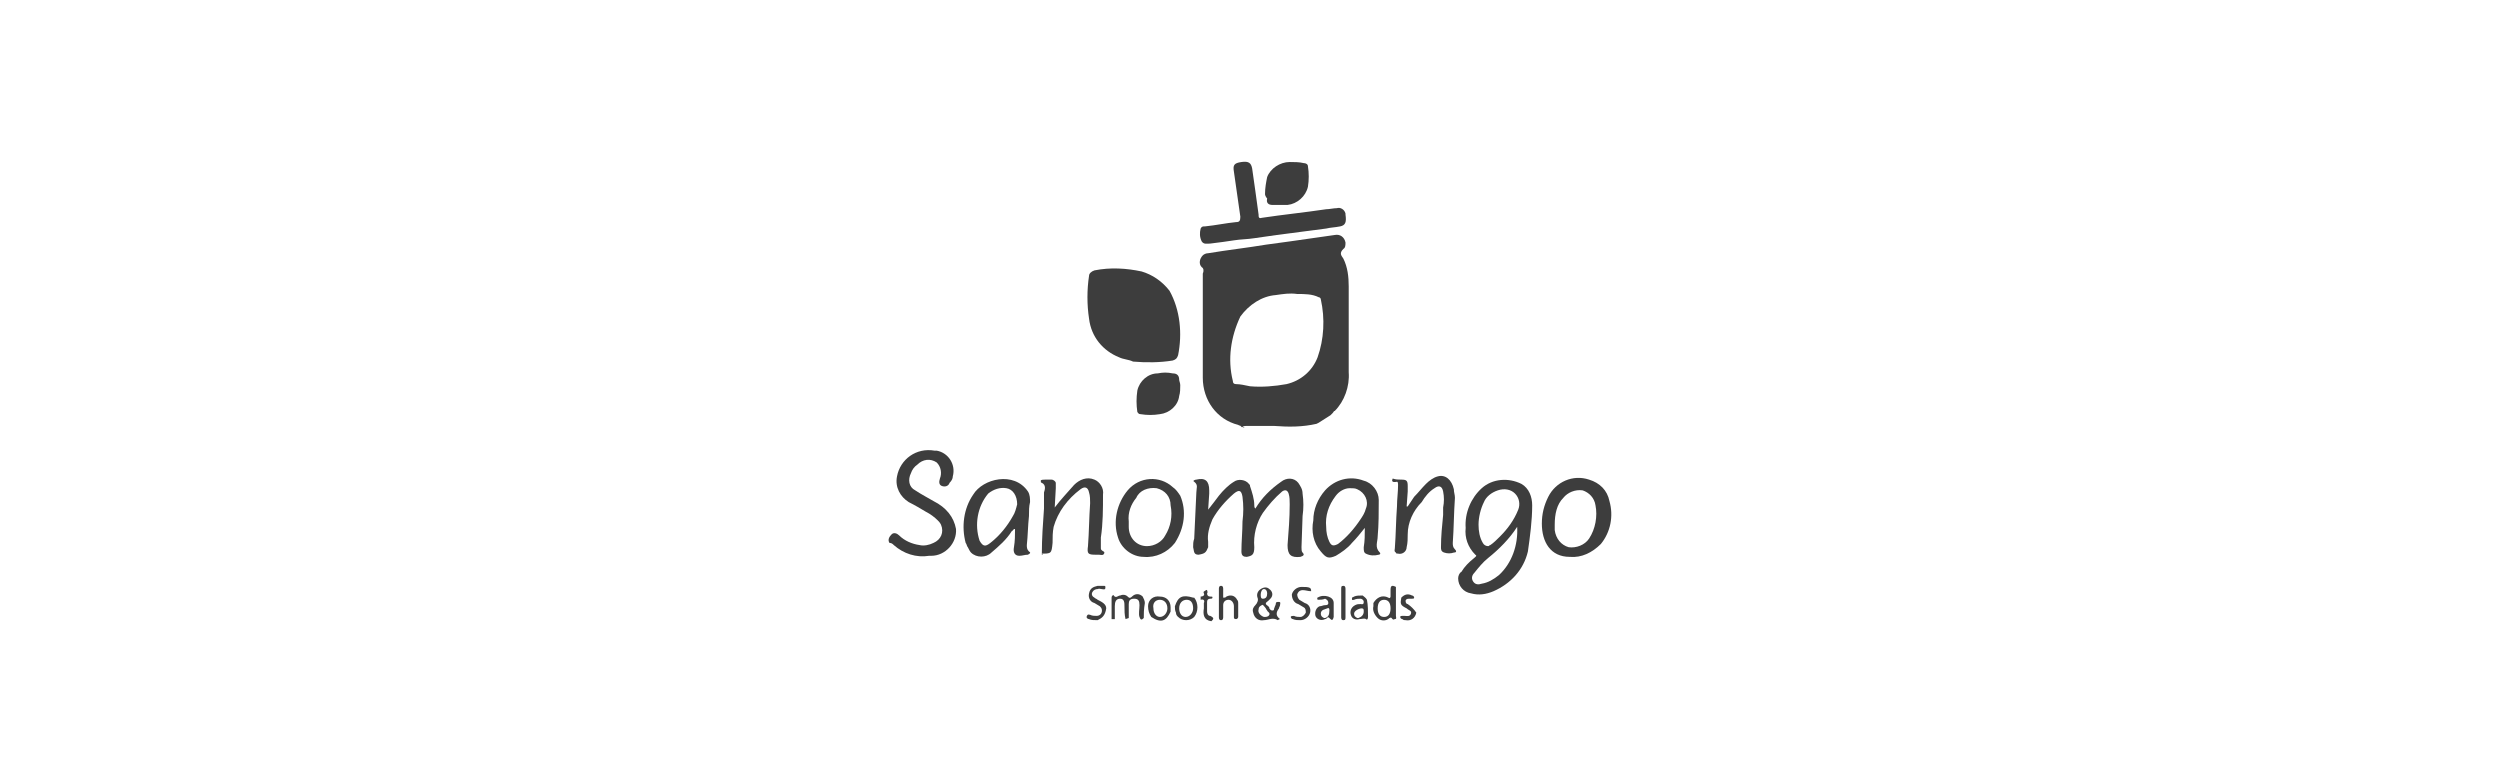 <?xml version="1.0" encoding="utf-8"?>
<!-- Generator: Adobe Illustrator 22.1.0, SVG Export Plug-In . SVG Version: 6.00 Build 0)  -->
<svg version="1.1" id="Layer_1" xmlns="http://www.w3.org/2000/svg" xmlns:xlink="http://www.w3.org/1999/xlink" x="0px" y="0px"
	 viewBox="0 0 233 73" style="enable-background:new 0 0 233 73;" xml:space="preserve">
<style type="text/css">
	.st0{fill:#3D3D3D;}
</style>
<title>Asset 24</title>
<g id="Layer_2_1_">
	<g id="Layer_1-2">
		<g id="_Group_">
			<path id="_Compound_Path_" class="st0" d="M115.7,39.8c-0.1-0.2-0.2-0.1-0.3-0.2c-2-0.5-3.3-2.3-3.3-4.4c0-3,0-6.1,0-9.1
				c0-0.2,0-0.4,0-0.6c0.1-0.2,0.1-0.5-0.1-0.6c-0.3-0.3-0.2-0.8,0.1-1.1c0.1-0.1,0.3-0.2,0.5-0.2c1.8-0.3,3.6-0.5,5.4-0.8l2.2-0.3
				l4.2-0.6c0.5-0.1,0.9,0.2,1,0.7c0,0.2,0,0.5-0.2,0.6c-0.4,0.4-0.2,0.6,0,0.9c0.4,0.8,0.5,1.7,0.5,2.6c0,2.3,0,4.7,0,7
				c0,0.2,0,0.3,0,0.5s0,0.4,0,0.5c0.1,1.3-0.4,2.7-1.3,3.6c-0.1,0-0.1,0.1-0.2,0.2l-0.2,0.2l-1.1,0.7l-0.2,0.1
				c-1.3,0.3-2.6,0.3-3.9,0.2c-0.9,0-1.8,0-2.7,0c-0.1,0-0.2,0-0.3,0.1L115.7,39.8C115.8,39.8,115.8,39.7,115.7,39.8z M120.9,27.4
				c-0.7-0.1-1.3,0-2,0.1c-1.3,0.1-2.5,0.9-3.3,2c-0.9,1.9-1.2,4-0.7,6c0,0.2,0.1,0.3,0.3,0.3c0,0,0,0,0,0c0.4,0,0.8,0.1,1.3,0.2
				c1.1,0.1,2.3,0,3.4-0.2c1.3-0.3,2.4-1.2,2.9-2.5c0.6-1.7,0.7-3.6,0.3-5.4c0-0.1-0.1-0.2-0.2-0.2
				C122.3,27.4,121.6,27.4,120.9,27.4z"/>
			<path id="_Path_" class="st0" d="M109,27.1c1,1.8,1.2,4,0.8,6c-0.1,0.3-0.2,0.4-0.5,0.5c-1.2,0.2-2.5,0.2-3.7,0.1
				c-0.4-0.2-0.9-0.2-1.3-0.4c-1.5-0.6-2.6-1.9-2.8-3.6c-0.2-1.3-0.2-2.7,0-4c0-0.2,0.2-0.4,0.5-0.5c1.5-0.3,3-0.2,4.4,0.1
				C107.4,25.6,108.3,26.2,109,27.1z"/>
			<path id="_Compound_Path_2" class="st0" d="M142.8,47.1c0,1.4-0.2,2.9-0.4,4.3c-0.4,1.7-1.6,3-3.2,3.7c-0.7,0.3-1.4,0.4-2.1,0.2
				c-0.7-0.1-1.2-0.7-1.2-1.4c0-0.2,0.1-0.5,0.3-0.6c0.3-0.5,0.7-0.9,1.2-1.3c0.1-0.1,0.3-0.2,0.1-0.3c-0.7-0.7-1-1.6-0.9-2.5
				c-0.1-1.4,0.5-2.8,1.5-3.7c1-0.9,2.5-1,3.7-0.4C142.5,45.5,142.8,46.3,142.8,47.1z M137.8,48.9c0,0.6,0.1,1.2,0.4,1.7
				c0.1,0.2,0.3,0.3,0.5,0.3c0.1,0,0.1-0.1,0.2-0.1c0.3-0.2,0.6-0.5,0.9-0.8c0.7-0.7,1.3-1.5,1.7-2.5c0.2-0.5,0.1-1.1-0.3-1.5
				c-0.4-0.4-1-0.5-1.6-0.3c-0.6,0.2-1.1,0.6-1.3,1.1C138,47.4,137.8,48.2,137.8,48.9L137.8,48.9z M141.4,49.1
				c-0.7,1.1-1.7,2.1-2.7,2.9c-0.5,0.4-0.9,0.9-1.3,1.4c-0.2,0.2-0.3,0.5-0.1,0.8s0.5,0.3,0.8,0.2c0.6-0.1,1.1-0.4,1.6-0.8
				C140.9,52.5,141.5,50.8,141.4,49.1L141.4,49.1z"/>
			<path id="_Path_2" class="st0" d="M119,21.9c-0.7,0.1-1.4,0.2-2.1,0.3c-0.6,0.1-1.3,0.1-1.9,0.2c-0.6,0.1-1.4,0.2-2.2,0.3
				c-0.3,0-0.6,0.1-0.8-0.2c-0.2-0.4-0.2-0.8-0.1-1.2c0.1-0.2,0.2-0.2,0.4-0.2c1-0.1,1.9-0.3,2.9-0.4c0.3,0,0.4-0.1,0.4-0.5
				c-0.2-1.4-0.4-2.8-0.6-4.2c-0.1-0.6,0-0.8,0.7-0.9c0.7-0.1,0.9,0.1,1,0.6c0.2,1.4,0.4,2.8,0.6,4.3c0,0.2,0,0.4,0.3,0.3
				c2-0.3,4-0.5,6-0.8c0.3,0,0.7-0.1,1-0.1c0.3-0.1,0.7,0.1,0.8,0.5c0,0,0,0.1,0,0.1c0.1,0.7,0,1-0.5,1.1c-0.5,0.1-0.9,0.1-1.3,0.2
				L119,21.9z"/>
			<path id="_Path_3" class="st0" d="M111.7,51.7c-0.5,0-0.4-0.4-0.5-0.7c0-0.3,0-0.5,0.1-0.8l0.2-4.3c0-0.4,0.2-0.7-0.2-1
				c-0.2-0.1,0.1-0.2,0.2-0.2c0.8-0.2,1.2,0.1,1.2,1c0,0.1,0,0.2,0,0.3l-0.1,1.5c0.4-0.5,0.7-0.9,1-1.3c0.4-0.5,0.9-1,1.4-1.3
				c0.4-0.3,1.1-0.2,1.4,0.2c0.1,0.1,0.1,0.1,0.1,0.2c0.2,0.6,0.4,1.2,0.4,1.8c0,0.1,0,0.2,0.1,0.3c0.6-1,1.4-1.8,2.4-2.5
				c0.5-0.4,1.2-0.4,1.6,0.1c0.2,0.3,0.4,0.6,0.4,1c0.1,0.7,0.1,1.4,0,2.1l-0.1,2.9c0,0.2,0,0.4,0.1,0.5c0.2,0.2,0.1,0.3-0.2,0.4
				c-0.9,0.1-1.2-0.2-1.2-1.1c0.1-1.3,0.2-2.5,0.2-3.8c0-0.3,0-0.7-0.1-1c-0.1-0.3-0.3-0.4-0.6-0.2c-0.7,0.6-1.3,1.3-1.8,2
				c-0.6,0.9-0.9,2.1-0.8,3.2c0,0.7-0.2,0.8-0.7,0.9c-0.3,0-0.5-0.1-0.5-0.5c0-0.9,0.1-1.9,0.1-2.8c0.1-0.8,0.1-1.5,0-2.3
				c-0.1-0.6-0.3-0.7-0.8-0.3c-0.8,0.7-1.5,1.5-2,2.4c-0.3,0.7-0.5,1.4-0.4,2.1c0,0.2,0,0.4,0,0.5C112.4,51.5,112.3,51.6,111.7,51.7
				z"/>
			<path id="_Path_4" class="st0" d="M89.1,49.3c0.1,1.3-1,2.5-2.3,2.5c-0.1,0-0.1,0-0.2,0c-1.2,0.2-2.4-0.2-3.3-1
				c-0.1-0.1-0.2-0.2-0.4-0.2c-0.2-0.3,0-0.6,0.2-0.8s0.5-0.1,0.7,0.1c0.5,0.5,1.2,0.8,1.9,0.9c0.4,0.1,0.9,0,1.3-0.2
				c0.7-0.3,1-1,0.7-1.7c-0.1-0.2-0.2-0.3-0.3-0.4c-0.3-0.3-0.7-0.6-1.1-0.8c-0.5-0.3-1-0.6-1.6-0.9c-0.8-0.5-1.3-1.4-1.1-2.4
				c0.3-1.6,1.8-2.7,3.5-2.4c0.1,0,0.1,0,0.2,0c1.1,0.2,1.8,1.3,1.5,2.4c0,0.2-0.1,0.4-0.3,0.6c-0.1,0.3-0.4,0.4-0.7,0.3
				c-0.3-0.1-0.3-0.4-0.2-0.7c0.2-0.5,0.1-1.1-0.3-1.5c-0.6-0.4-1.3-0.3-1.8,0.2c-0.3,0.2-0.5,0.5-0.6,0.8c-0.3,0.6-0.2,1.3,0.4,1.6
				c0,0,0,0,0,0c0.6,0.4,1.2,0.7,1.7,1C88.2,47.3,88.9,48.2,89.1,49.3z"/>
			<path id="_Compound_Path_3" class="st0" d="M95.9,48.1c-0.1,0.9-0.1,1.8-0.2,2.7c0,0.2,0,0.4,0.2,0.6c0.2,0.1,0.1,0.2-0.1,0.3
				c-0.3,0-0.5,0.1-0.8,0.1c-0.4,0-0.6-0.3-0.5-0.8c0.1-0.6,0.1-1.1,0.1-1.7c-0.2,0-0.2,0.2-0.3,0.2c-0.5,0.8-1.2,1.4-1.9,2
				c-0.5,0.5-1.4,0.5-1.9,0c-0.1-0.1-0.2-0.3-0.3-0.5c-0.1-0.1-0.1-0.3-0.2-0.4c-0.4-1.5-0.2-3.2,0.7-4.5c0.9-1.5,3.8-2.2,5.1-0.3
				c0.2,0.3,0.2,0.7,0.2,1C95.9,47.2,95.9,47.6,95.9,48.1z M94.8,47c0-0.8-0.4-1.4-1-1.5c-0.6-0.1-1.2,0.1-1.7,0.5
				c-1,1.2-1.3,2.9-0.8,4.4c0.3,0.5,0.5,0.6,1,0.2c0.9-0.7,1.6-1.6,2.1-2.5C94.6,47.8,94.7,47.4,94.8,47L94.8,47z"/>
			<path id="_Compound_Path_4" class="st0" d="M127.2,49.2c-0.4,0.5-0.8,1-1.2,1.4c-0.4,0.5-1,0.9-1.5,1.2c-0.7,0.3-0.9,0.2-1.4-0.4
				c-0.7-0.8-0.9-1.9-0.7-2.9c0-1,0.4-2,1.1-2.8c0.9-1,2.3-1.4,3.6-0.9c0.8,0.2,1.4,1,1.4,1.8c0,1.1,0,2.3-0.1,3.4
				c0,0.5-0.3,1,0.2,1.5c0.1,0.1,0,0.2-0.1,0.2c-0.4,0.1-0.8,0.1-1.2-0.1c-0.2-0.1-0.2-0.3-0.2-0.6
				C127.2,50.4,127.2,49.9,127.2,49.2z M123.6,49.1c0,0.5,0.1,1,0.3,1.4c0.2,0.4,0.4,0.4,0.8,0.2c0.8-0.6,1.5-1.4,2.1-2.3
				c0.2-0.3,0.4-0.6,0.5-1c0.3-0.7-0.1-1.5-0.8-1.8c-0.2-0.1-0.4-0.1-0.7-0.1c-0.5,0-1,0.3-1.3,0.7
				C123.8,47.1,123.5,48.1,123.6,49.1z"/>
			<path id="_Compound_Path_5" class="st0" d="M146.3,51.9c-1.8,0-2.6-1.4-2.6-3.1c0-0.9,0.2-1.7,0.6-2.5c0.7-1.4,2.3-2.1,3.8-1.6
				c1,0.3,1.7,1,1.9,2c0.4,1.4,0.1,2.9-0.8,4C148.4,51.5,147.4,52,146.3,51.9z M144.9,48.9c0,0.1,0,0.3,0,0.5
				c0.1,0.8,0.6,1.4,1.3,1.6c0.7,0.1,1.5-0.2,1.9-0.8c0.6-0.9,0.8-2.1,0.6-3.1c-0.1-0.7-0.6-1.2-1.2-1.4c-0.7-0.1-1.4,0.2-1.8,0.7
				C145.1,47,144.9,47.9,144.9,48.9L144.9,48.9z"/>
			<path id="_Path_5" class="st0" d="M129.8,44.6c0.3,0.1,0.5,0.1,0.8,0.1c0.5,0,0.6,0.1,0.6,0.6c0,0.2,0,0.4,0,0.5l-0.1,1.4h0.1
				l0.6-0.9c0.4-0.4,0.7-0.8,1.1-1.2c0.3-0.3,0.7-0.6,1.1-0.7c0.7-0.2,1.3,0.3,1.5,1.2c0,0.3,0.1,0.5,0.1,0.8
				c-0.1,1.4-0.1,2.8-0.2,4.2c0,0.2,0,0.4,0.2,0.6c0.2,0.2,0.1,0.3-0.1,0.3c-0.3,0.1-0.6,0.1-0.9,0c-0.3-0.1-0.3-0.3-0.3-0.5
				c0-1,0.1-2,0.2-3c0-0.2,0-0.5,0-0.7c0.1-0.5,0.1-1,0-1.5c-0.1-0.5-0.4-0.6-0.8-0.3c-0.5,0.3-0.9,0.8-1.2,1.3
				c-0.8,0.8-1.3,1.9-1.3,3c0,0.4,0,0.8-0.1,1.2c0,0.4-0.4,0.7-0.8,0.6c-0.1,0-0.2,0-0.2-0.1c-0.2-0.1-0.1-0.3-0.1-0.4
				c0.1-1.3,0.1-2.6,0.2-3.9c0-0.7,0.1-1.3,0.1-2c0-0.1,0-0.3-0.1-0.3C129.7,45,129.7,44.8,129.8,44.6z"/>
			<path id="_Path_6" class="st0" d="M97.1,51.6c0-1.4,0.1-2.8,0.2-4.2c0-0.4,0-0.8,0-1.1V46c0,0,0-0.1,0-0.1
				c0.1-0.3,0.2-0.7-0.2-0.9c-0.1,0-0.1-0.1-0.1-0.2c0-0.1,0.3-0.1,0.4-0.1h0.6c0.2,0,0.4,0.2,0.4,0.3c0,0.2,0,0.3,0,0.5l-0.1,1.8
				c0.6-0.8,1.2-1.4,1.8-2.1c0.5-0.5,1.2-0.8,1.9-0.5c0.5,0.2,0.9,0.8,0.8,1.4c0,1.3,0,2.7-0.2,4c0,0.3,0,0.7,0,1
				c0,0.1,0,0.1,0.1,0.2c0.1,0.1,0.3,0.1,0.2,0.3s-0.3,0.1-0.5,0.1h-0.3c-0.7,0-0.8-0.1-0.7-0.8c0.1-1.3,0.1-2.6,0.2-4
				c0-0.3,0-0.7-0.1-1c-0.1-0.5-0.4-0.6-0.8-0.3c-1.2,0.9-2.1,2.1-2.5,3.5c-0.1,0.5-0.1,1-0.1,1.5c-0.1,1-0.1,1-1.1,1L97.1,51.6z"/>
			<path id="_Path_7" class="st0" d="M117.9,18.1c0-0.6,0.1-1.1,0.2-1.6c0.3-0.8,1.2-1.4,2.1-1.4c0.4,0,0.9,0,1.3,0.1
				c0.2,0,0.4,0.1,0.4,0.3c0.1,0.6,0.1,1.3,0,1.9c-0.2,0.9-1,1.6-1.9,1.7c-0.5,0-1,0-1.4,0c-0.4,0-0.6-0.2-0.5-0.6
				C118,18.4,117.9,18.2,117.9,18.1z"/>
			<path id="_Compound_Path_6" class="st0" d="M119.3,57.7c-0.1,0-0.2,0.1-0.2,0.1c-0.5-0.3-0.9,0-1.3,0c-0.5,0.1-0.9-0.2-1-0.7
				c-0.1-0.3,0-0.5,0.2-0.7c0.2-0.2,0.3-0.5,0.2-0.7c-0.1-0.3,0-0.6,0.3-0.8c0.3-0.2,0.6-0.2,0.8,0c0.3,0.2,0.4,0.6,0.1,0.9
				c-0.1,0.1-0.1,0.1-0.2,0.2c-0.3,0.2-0.3,0.3,0,0.5c0.1,0.1,0.1,0.1,0.1,0.2c0.1,0.1,0.1,0.2,0.3,0.2s0.1-0.2,0.2-0.3
				c0-0.1,0.1-0.2,0.1-0.3c0-0.2,0.1-0.2,0.3-0.2s0.1,0.2,0.1,0.3c0,0.1-0.1,0.2-0.1,0.3C118.9,57.1,118.9,57.4,119.3,57.7z
				 M117.8,57.5c0.2,0,0.4,0,0.5-0.2s-0.2-0.3-0.2-0.4c-0.1-0.1-0.1-0.2-0.2-0.3c-0.1-0.1-0.2-0.3-0.3-0.2c-0.2,0.1-0.3,0.2-0.3,0.4
				c-0.1,0.3,0.2,0.6,0.5,0.7C117.7,57.5,117.8,57.5,117.8,57.5z M117.5,55.4c0,0.2,0,0.4,0.2,0.4c0.3,0,0.4-0.2,0.4-0.5
				c0,0,0,0,0,0c0-0.2-0.1-0.4-0.3-0.4S117.5,55.2,117.5,55.4z"/>
			<path id="_Path_8" class="st0" d="M106.6,57.6c-0.2,0.2-0.3,0.2-0.4-0.1s0-0.7,0-1.1s-0.1-0.6-0.5-0.6c-0.4,0-0.5,0.2-0.5,0.5
				s0,0.9,0,1.3l-0.3,0.1c-0.1-0.4-0.1-0.8-0.1-1.2c0-0.3,0-0.7-0.4-0.7c-0.4,0-0.5,0.3-0.5,0.7c0,0.4,0,0.8,0,1.2h-0.3
				c0-0.7,0-1.3,0-2c0-0.2,0.2-0.3,0.2-0.2c0.2,0.3,0.4,0,0.6,0c0.2-0.1,0.5-0.1,0.7,0.1c0.1,0.1,0.2,0.2,0.4,0c0.3-0.3,0.7-0.3,1,0
				c0.1,0.2,0.2,0.4,0.2,0.6C106.6,56.8,106.6,57.2,106.6,57.6z"/>
			<path id="_Compound_Path_7" class="st0" d="M130.1,54.7c0,0.9,0,1.8,0,2.7c0,0.1,0.1,0.3-0.1,0.3c-0.2,0.1-0.2,0-0.3-0.1
				s-0.1,0-0.2,0c-0.3,0.3-0.8,0.3-1.1,0c-0.3-0.3-0.5-0.7-0.4-1.1v-0.3c0.3-0.5,0.8-0.8,1.4-0.5c0.1,0.1,0.2,0,0.2-0.1
				c0-0.2,0-0.4,0-0.6C129.6,54.6,129.7,54.5,130.1,54.7z M129.6,56.7c0-0.5-0.2-0.8-0.6-0.8c-0.4,0-0.6,0.3-0.6,0.8
				s0.2,0.8,0.6,0.8S129.6,57.2,129.6,56.7L129.6,56.7z"/>
			<path id="_Path_9" class="st0" d="M114,55.7c0.2,0,0.2,0,0.3-0.1c0.4-0.2,0.8-0.1,1,0.3c0.1,0.1,0.1,0.2,0.1,0.4
				c0,0.4,0,0.8,0,1.2c0,0.1-0.1,0.2-0.2,0.2c-0.2,0-0.2-0.1-0.2-0.2v-1c0-0.3-0.2-0.6-0.5-0.6c-0.3,0-0.5,0.2-0.5,0.5
				c0,0,0,0,0,0.1c0,0.3,0,0.7,0,1c0,0.1,0,0.3-0.2,0.3c-0.2,0-0.2-0.2-0.2-0.3v-2.6c0-0.1,0-0.3,0.2-0.3c0.2,0,0.2,0.2,0.2,0.3
				L114,55.7z"/>
			<path id="_Path_10" class="st0" d="M122.1,54.8c0.1,0.1,0.1,0.2,0.1,0.3c-0.3,0-0.5-0.1-0.8-0.1c-0.2,0-0.4,0.1-0.5,0.4
				c0,0.2,0.1,0.4,0.2,0.5c0.2,0.1,0.3,0.2,0.5,0.3c0.4,0.1,0.6,0.5,0.5,0.9c-0.1,0.4-0.5,0.7-0.9,0.7c-0.2,0-0.5,0-0.7-0.1
				c-0.1,0-0.2-0.1-0.2-0.2s0.2-0.1,0.3-0.1c0.2,0.1,0.4,0.1,0.6,0.1c0.2,0,0.4-0.2,0.5-0.4c0-0.2,0-0.4-0.2-0.5
				c-0.2-0.1-0.3-0.2-0.5-0.3c-0.4-0.1-0.6-0.5-0.6-0.9c0.1-0.4,0.5-0.7,0.9-0.7C121.7,54.7,121.9,54.7,122.1,54.8z"/>
			<path id="_Path_11" class="st0" d="M102.3,57.8c-0.3,0-0.6,0-0.8-0.1c-0.1,0-0.3-0.1-0.2-0.3s0.2-0.1,0.3-0.1
				c0.2,0.1,0.4,0.1,0.6,0.1c0.3,0,0.5-0.2,0.5-0.5c0-0.2-0.1-0.3-0.2-0.4l-0.5-0.3c-0.4-0.1-0.6-0.5-0.5-0.9
				c0.1-0.5,0.4-0.6,0.8-0.7c0.2,0,0.4,0,0.6,0c0.2,0,0.1,0.2,0.1,0.3c-0.2,0.1-0.5-0.1-0.7,0c-0.2,0-0.4,0.1-0.5,0.3
				c-0.1,0.2,0,0.4,0.2,0.5c0.1,0.1,0.2,0.1,0.3,0.2c0.4,0.2,0.8,0.4,0.8,0.8C103,57.4,102.7,57.6,102.3,57.8z"/>
			<path id="_Compound_Path_8" class="st0" d="M111.3,55.7c0.4,0.5,0.4,1.3,0,1.8c-0.4,0.4-1.1,0.4-1.5,0c-0.1-0.1-0.2-0.2-0.2-0.4
				c-0.1-0.2-0.1-0.4-0.1-0.6c0.3-0.9,0.7-1.1,1.7-0.8C111.2,55.7,111.2,55.7,111.3,55.7z M111.2,56.7c0-0.5-0.2-0.8-0.6-0.8
				s-0.7,0.3-0.7,0.8c0,0.4,0.2,0.8,0.6,0.8C110.9,57.5,111.2,57.1,111.2,56.7L111.2,56.7z"/>
			<path id="_Compound_Path_9" class="st0" d="M109.1,57c-0.4,0.9-0.9,1.1-1.8,0.5c-0.2-0.3-0.3-0.6-0.3-1c0-0.6,0.5-1,1.1-0.9
				c0,0,0,0,0,0c0.6,0,1,0.4,1,1c0,0,0,0,0,0.1C109.1,56.7,109.1,56.8,109.1,57z M107.5,56.7c0,0.5,0.3,0.8,0.6,0.8
				c0.4,0,0.7-0.4,0.7-0.8c0,0,0,0,0,0c0-0.5-0.3-0.8-0.7-0.8S107.4,56.2,107.5,56.7z"/>
			<path id="_Compound_Path_10" class="st0" d="M122.8,55.9c0-0.1-0.1-0.2,0-0.2c0.3-0.2,0.7-0.2,1-0.1c0.3,0.1,0.5,0.3,0.5,0.6
				c0,0.4,0,0.9,0,1.3c-0.1,0.4-0.2,0.3-0.4,0.1s-0.2,0.1-0.4,0.1c-0.4,0.2-0.8,0-0.9-0.3c-0.1-0.4,0.1-0.8,0.4-0.9c0,0,0,0,0,0
				c0.2,0,0.3-0.1,0.5-0.1c0.1,0,0.3,0,0.3-0.2c0-0.2-0.1-0.3-0.3-0.4C123.3,55.9,123,55.9,122.8,55.9z M123.9,56.9
				c0-0.1,0-0.3-0.2-0.2s-0.6,0.1-0.6,0.5c0,0.2,0.1,0.3,0.3,0.4c0,0,0.1,0,0.1,0C123.8,57.5,123.9,57.3,123.9,56.9L123.9,56.9z"/>
			<path id="_Compound_Path_11" class="st0" d="M127.4,55.9c0.1,0.5,0.1,1.1,0.1,1.6c0,0.2-0.1,0.3-0.2,0.2s-0.4,0-0.6,0
				c-0.3,0.1-0.7,0-0.8-0.4c-0.1-0.3,0-0.7,0.4-0.9c0.2-0.1,0.3-0.1,0.5-0.1c0.1,0,0.3,0.1,0.3-0.2c0-0.2-0.2-0.3-0.3-0.3
				c-0.2,0-0.4,0-0.6,0.1c-0.1,0-0.2,0.1-0.2-0.1s0.1-0.1,0.2-0.2c0.2-0.1,0.5-0.1,0.8-0.1C127.1,55.6,127.3,55.7,127.4,55.9z
				 M127.1,57c0-0.2,0-0.3-0.2-0.3c-0.2,0-0.7,0.2-0.7,0.5c0,0.2,0.1,0.3,0.3,0.4c0,0,0.1,0,0.1,0C126.9,57.5,127.1,57.3,127.1,57
				C127.1,57,127.1,57,127.1,57z"/>
			<path id="_Path_12" class="st0" d="M132,57.1c-0.1,0.5-0.5,0.8-1,0.7c-0.1,0-0.2,0-0.3-0.1c-0.1,0-0.2-0.1-0.2-0.2
				c0-0.1,0.1-0.1,0.3-0.1h0.1c0.2,0,0.5,0.1,0.6-0.2s-0.2-0.3-0.4-0.5c-0.6-0.3-0.6-0.4-0.5-1c0.3-0.3,0.6-0.4,1-0.2
				c0.1,0,0.2,0.1,0.2,0.2s-0.1,0.1-0.2,0.1c-0.1,0-0.2,0-0.3,0c-0.2,0-0.3,0.1-0.3,0.2c0,0.2,0.1,0.3,0.2,0.3
				C131.5,56.5,131.8,56.8,132,57.1z"/>
			<path id="_Path_13" class="st0" d="M112.9,57.9c-0.7-0.1-0.8-0.6-0.7-1.2c0-0.2,0-0.3,0-0.5c0.1-0.2,0-0.4-0.3-0.3v-0.3
				c0.2,0,0.4-0.1,0.3-0.3s0.1-0.2,0.2-0.3s0.2,0.2,0.1,0.3c0,0.2,0.1,0.3,0.3,0.3c0.2,0,0.2,0,0.2,0.1s-0.1,0.1-0.2,0.1
				c-0.2,0-0.3,0.1-0.3,0.3s0,0.6,0,0.9c0,0.2,0.1,0.4,0.3,0.4C113.2,57.6,113.1,57.7,112.9,57.9z"/>
			<path id="_Path_14" class="st0" d="M115.8,39.8h0.1h0.1C115.9,39.9,115.8,39.8,115.8,39.8z"/>
			<path id="_Path_15" class="st0" d="M97.3,45.9C97.4,45.9,97.4,46,97.3,45.9C97.3,46,97.3,45.9,97.3,45.9z"/>
			<path id="_Compound_Path_12" class="st0" d="M109.5,50.6c-0.7,0.9-1.8,1.4-2.9,1.3c-1.1,0-2.1-0.8-2.4-1.8
				c-0.5-1.5-0.1-3.2,0.9-4.4c1.1-1.3,3-1.4,4.2-0.3c0.3,0.2,0.5,0.5,0.7,0.8C110.6,47.6,110.4,49.2,109.5,50.6z M105.2,48.6
				c0,0.2,0,0.3,0,0.5c0,1,0.7,1.8,1.7,1.8c0.7,0,1.4-0.4,1.7-1c0.5-0.8,0.7-1.8,0.5-2.8c0-0.8-0.5-1.4-1.3-1.6
				c-0.8-0.1-1.6,0.2-1.9,0.9C105.4,47,105.1,47.8,105.2,48.6L105.2,48.6z"/>
			<path id="_Path_16" class="st0" d="M110,35.9c0,0.3,0,0.7-0.1,1c-0.1,0.9-0.9,1.6-1.8,1.7c-0.6,0.1-1.2,0.1-1.8,0
				c-0.2,0-0.2-0.1-0.3-0.2c-0.1-0.7-0.1-1.3,0-2c0.2-0.9,1-1.6,1.9-1.6c0.5-0.1,0.9-0.1,1.4,0c0.4,0,0.6,0.2,0.6,0.6
				C109.9,35.5,110,35.7,110,35.9z"/>
			<path id="_Path_17" class="st0" d="M125.4,56.2c0,0.4,0,0.8,0,1.3c0,0.2,0,0.3-0.2,0.3c-0.2,0-0.2-0.2-0.2-0.3v-2.6
				c0-0.2,0-0.3,0.2-0.3s0.2,0.2,0.2,0.3C125.4,55.3,125.4,55.7,125.4,56.2z"/>
			<path id="_Path_18" class="st0" d="M97.1,51.6l0.1,0.1c0,0-0.1,0-0.1,0c0,0,0,0,0,0C97.1,51.7,97.1,51.6,97.1,51.6z"/>
		</g>
	</g>
</g>
</svg>
